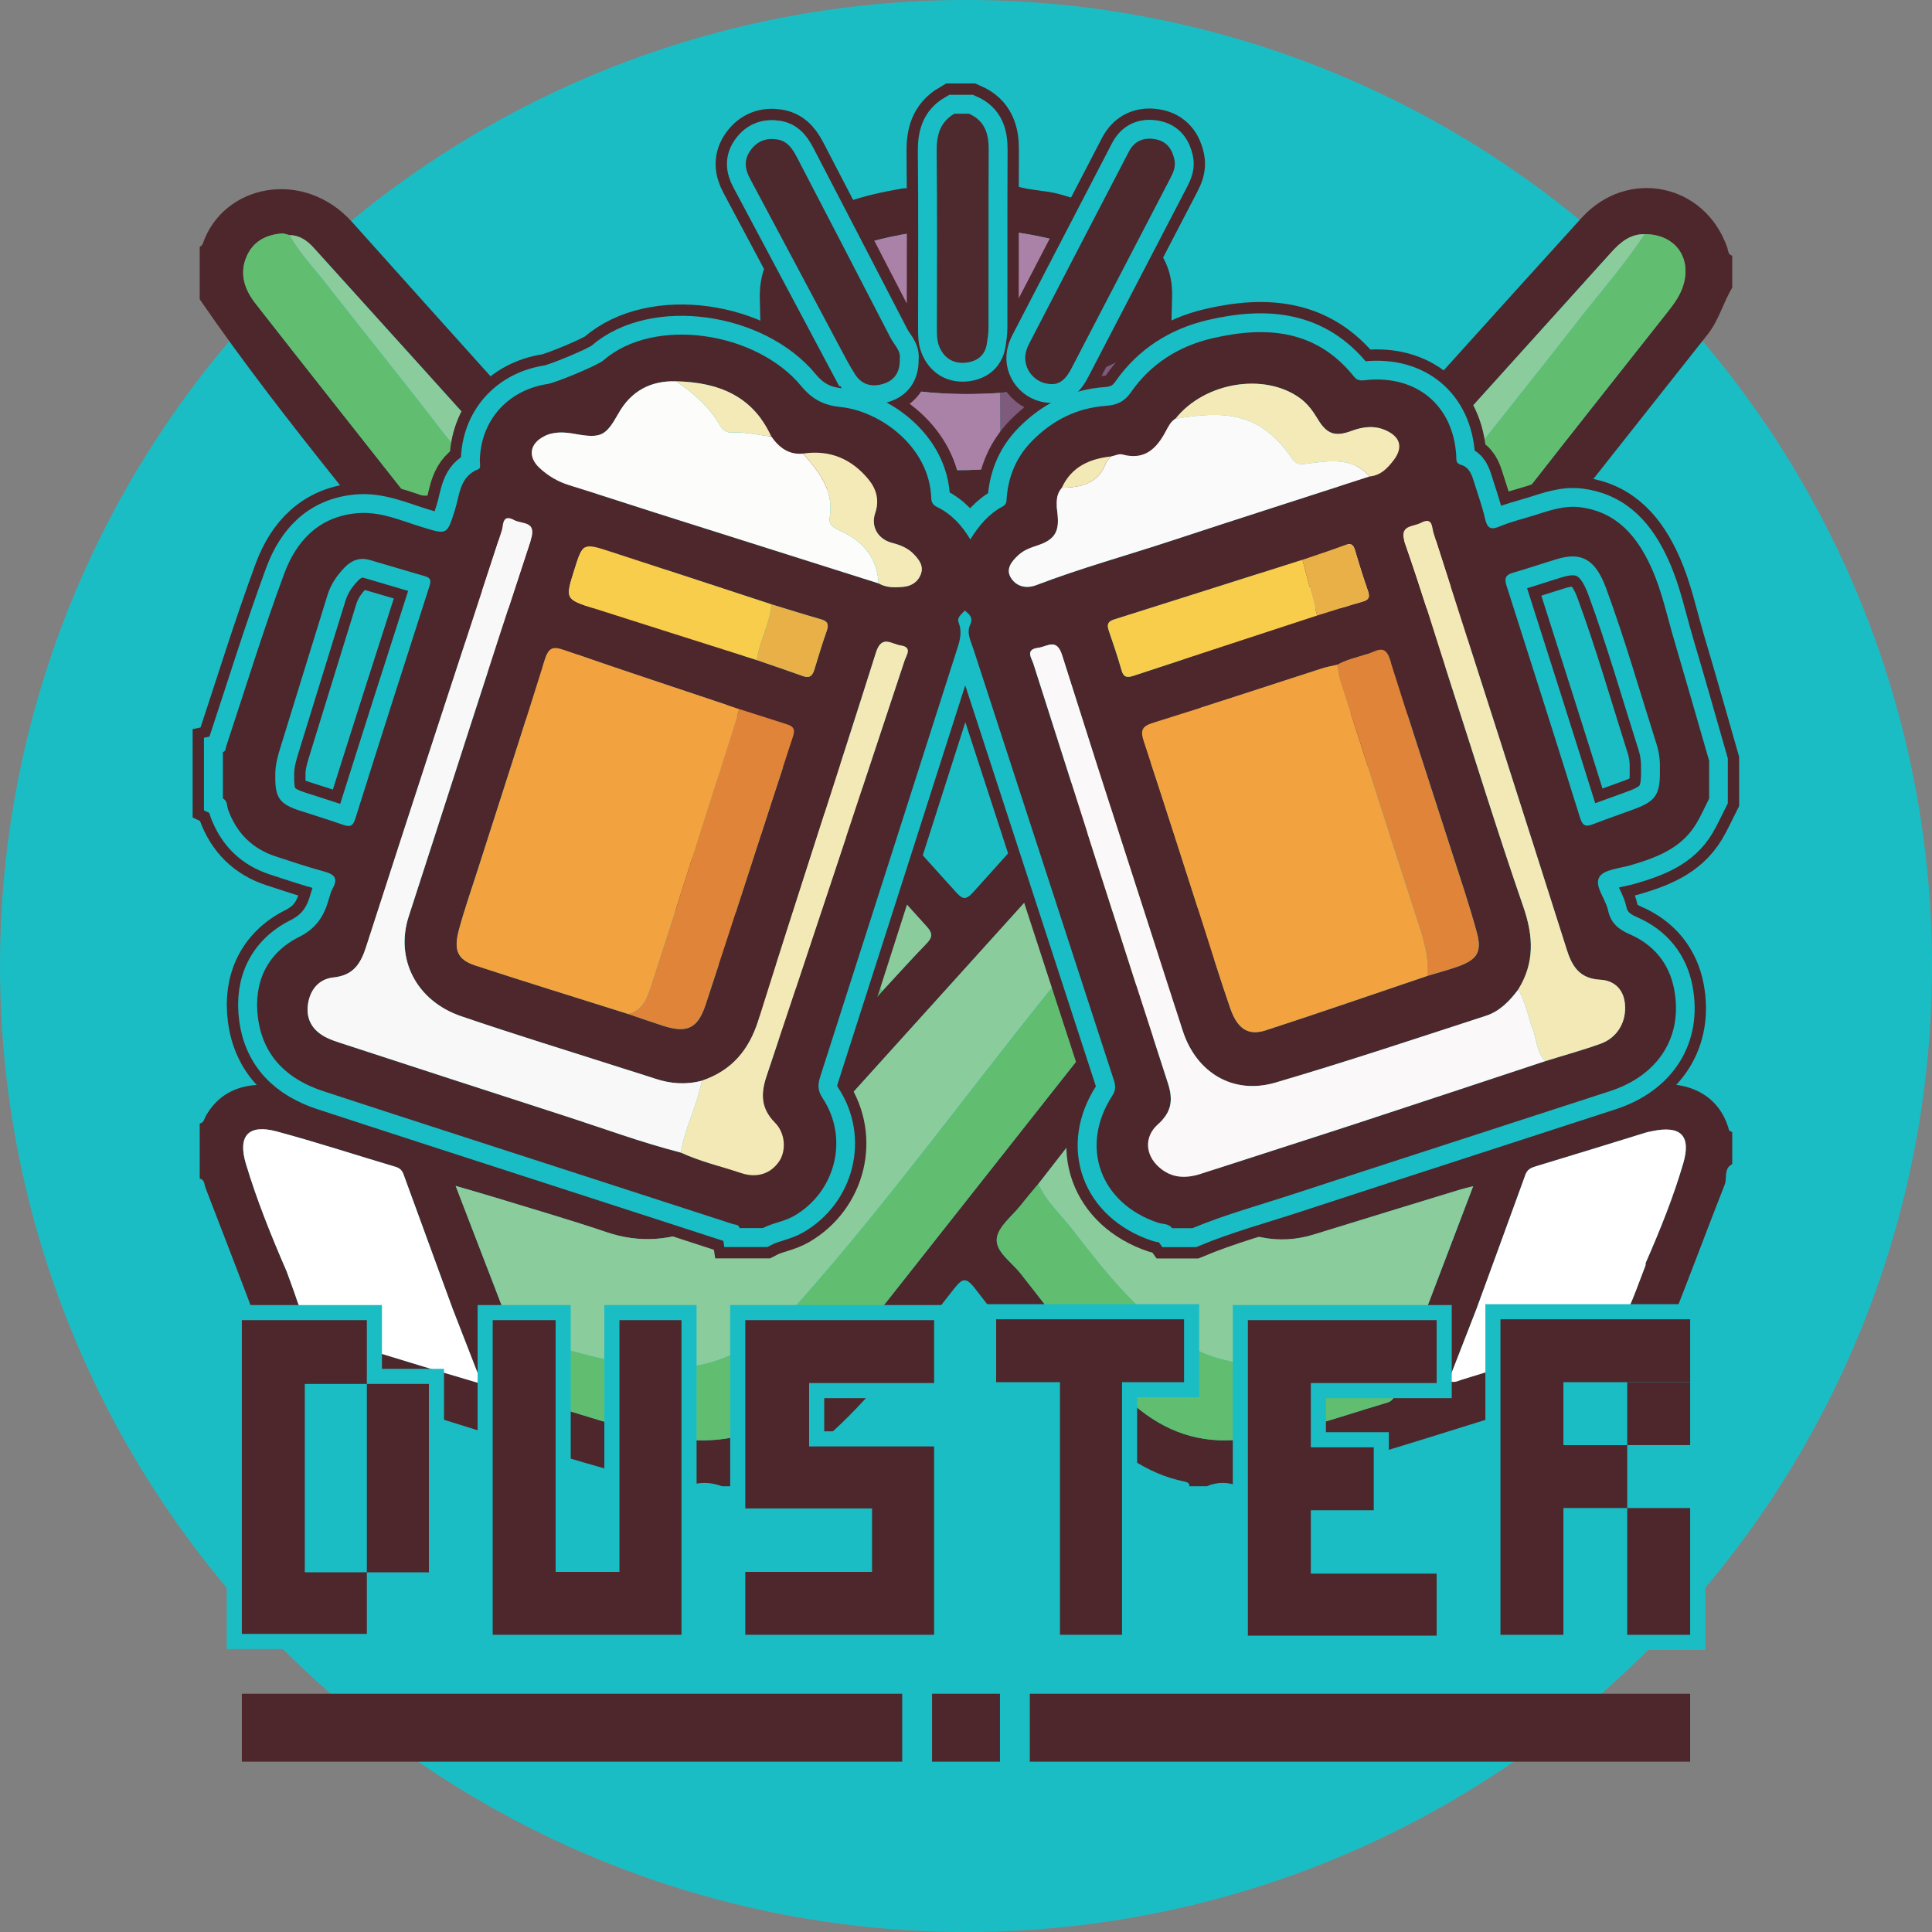 <svg version="1.1" id="Layer_1" xmlns="http://www.w3.org/2000/svg" x="0" y="0" viewBox="0 0 512 512"
     style="enable-background:new 0 0 512 512" xml:space="preserve"><rect x="0" y="0" width="512" height="512" fill="#808080" stroke="none"/><style>.st2{fill:#4d272b}.st3{fill:#8acc9b}.st4{fill:#61be70}.st5{fill:#fff}.st6{fill:#ab82a7}.st7{fill:#7e5a7c}.st8,.st9{fill:none;stroke:#4d272b;stroke-width:16;stroke-miterlimit:10}.st9{stroke:#19bdc5;stroke-width:10}.st11{fill:#f3a240}.st16{fill:#f3e9b6}.st17{fill:#e08439}.st18{fill:#f8cd4c}.st19{fill:#f4eab8}.st20{fill:#e9b048}.st21{fill:#4d282c}.st22{fill:none;stroke:#1bbdc5;stroke-width:8;stroke-miterlimit:10}</style>
    <circle cx="256" cy="256" r="256" style="fill:#1bbdc5" id="Layer_4"/>
    <g id="Logo_00000065769096085050545930000009779596061507104175_"><g id="Sticks_00000087370569899420242190000002593105627320055208_"><path class="st2" d="M52.93 312.34v-14.61c1.12-.18 1.18-1.21 1.6-1.96 2.72-4.79 6.83-7.47 12.29-8.14 4.4-.54 8.64.1 12.86 1.4 28.34 8.71 56.72 17.33 85.04 26.11 5.44 1.69 10.58 1.37 15.73-.67 3.7-1.47 7.06-3.57 10.32-5.85 8.2-5.73 13.89-13.94 20.87-20.88 2.03-2.02 1.78-3.27.13-5.33-12.47-15.61-24.77-31.36-37.26-46.96-2.74-3.42-3.15-6.54-.42-9.99 4.92-1.98 6.66-1.54 9.92 2.53 1.2 1.5 2.37 3.01 3.56 4.51 10.76 13.64 21.56 27.24 32.22 40.95 1.74 2.24 2.75 2.26 4.5.12 3.06-3.75 6.35-7.31 9.55-10.95 3.9-4.22 7.74-8.5 11.74-12.61 1.59-1.64 1.57-2.73.02-4.43-21.2-23.4-42.34-46.86-63.48-70.31-1.06-1.17-2.09-2.11-3.87-2.05-4.59.16-9.19.16-13.79.23H141c1.43 1.84 2.42 3.12 3.42 4.39 6.88 8.72 13.8 17.42 20.64 26.18 2.76 3.54 2.56 6-.47 9.49-3.88 2.11-6.74.8-9.29-2.47-9.47-12.11-19.19-24.02-28.51-36.23-24.43-31.99-51.05-62.28-73.87-95.51V65.45c.27-.25.67-.45.78-.76 5.37-15.88 26.78-20.19 39.68-5.77 53.05 59.28 106.52 118.2 159.78 177.3 1.83 2.03 2.66 2.56 4.8.17 31.84-35.46 63.8-70.82 95.73-106.2 21.8-24.15 43.57-48.34 65.44-72.44 12.15-13.4 32.72-9.14 38.62 7.88.27.78.16 1.86 1.31 2.13v8.46c-2.41 4.01-3.53 8.63-6.53 12.42-34.33 43.38-68.58 86.82-102.81 130.28-2.6 3.31-5.5 4.4-9.34 2.46-3.16-4.05-3.15-6.01.14-10.18 8.88-11.28 17.78-22.54 26.67-33.81.91-1.15 1.78-2.33 3.04-3.97h-37.89c-1.95-.35-2.64 1.31-3.61 2.38-40.1 44.4-80.16 88.84-120.28 133.21-6.26 6.92-13.79 12.24-22.29 16.07-8.25 3.71-16.64 4.43-25.4 1.46-9.7-3.29-19.55-6.12-29.34-9.13-3.23-.99-6.49-1.91-10.66-3.13 5.29 13.75 10.24 26.6 15.18 39.44 1.85 5.29 3.72 10.58 5.55 15.88.47 1.37 1.45 1.94 2.77 2.33 10.05 2.99 19.98 6.42 30.28 8.52 13.79 2.8 26.49 1.36 37.13-8.94 5.25-5.08 10.42-10.23 14.95-15.96 31.26-39.58 62.49-79.19 93.74-118.78 3.36-4.25 5.04-4.68 9.85-2.73 2.88 4.31 2.87 5.92-.3 9.95-10.06 12.78-20.1 25.58-30.28 38.26-1.72 2.15-2.09 3.49.07 5.61 3.65 3.58 6.99 7.49 10.38 11.34 5.13 5.84 11.11 10.58 18.06 14.07 6.2 3.11 12.46 4 19.25 1.59 7.33-2.6 14.87-4.61 22.31-6.88 21.53-6.55 43.02-13.22 64.59-19.61 9.53-2.82 20.83-.24 23.91 11.09.07.25.56.39.86.58v8.46c-2.34 1.18-1.29 3.64-2 5.44-4.91 12.45-9.52 25.02-14.52 37.44-3.07 7.62-8.54 12.88-16.71 15.09-4.43 1.2-8.79 2.67-13.19 3.98-23.1 6.91-45.94 14.66-69.27 20.8-3.48.92-7.31.44-10.46 2.62h-4.62c-2.82-1.17-5.64-1.21-8.46 0h-4.62c.02-.82-.55-1.09-1.2-1.22-10.5-2.1-18.44-8.43-25.92-15.59-11.27-10.77-20.21-23.48-29.76-35.67-2.47-3.16-3.41-2.48-5.52.17-9.64 12.12-18.56 24.84-29.81 35.63-7.89 7.56-16.37 13.93-27.48 15.83-.54.09-.97.25-1.08.85h-3.08c-3.08-1.13-6.15-1.23-9.23 0h-5.38c-.15-1.51-1.42-1.19-2.33-1.39-3.36-.74-6.78-1.26-10.1-2.18-25.6-7.07-50.74-15.7-76.29-22.92-10.11-2.85-16.79-8.65-20.44-18.34-4.32-11.46-8.75-22.88-13.15-34.31-.32-.87-.19-2.1-1.51-2.39zm103.98-151.29c2.47.42 4.93.42 7.4 0 1.33.27 2.66.46 3.97-.11.19.31.46.29.47-.05.01-.25-.29-.51-.45-.77-4.59-5.16-9.18-10.31-13.75-15.48-.7-.79-1.41-1.41-2.58-1.41-11.01.04-22.02.03-33.03.07-.98 0-1.49.43-.53 1.32 3.91 5.04 7.83 10.08 11.73 15.13.75.98 1.59 1.53 2.89 1.5 6.64-.14 13.27-.21 19.91-.3.55.02 1.09.05 1.64.07l.28.2.28-.19c.59.01 1.18.02 1.77.02zm186.05-.15c1.31.66 2.65.4 3.99.15 10.44.07 20.89.12 31.33.22 1.31.01 2.14-.58 2.88-1.53 3.89-5.04 7.79-10.06 11.69-15.1 1.31-2.06-.65-1.3-1.25-1.31-10.51-.06-21.02-.05-31.53-.11-1.39-.01-2.43.36-3.36 1.42-4.56 5.19-9.16 10.34-13.75 15.51-.15.25-.43.5-.41.74.02.33.27.32.41.01zm92.92-98.84c-3.81-.06-6.41 2.08-8.79 4.72-16.27 18.06-32.57 36.1-48.85 54.14-2.57 2.85-5.17 5.67-7.68 8.57-.4.46-2.28 1.57.28 1.71 9.71.05 19.43.02 29.14.22 2.59.05 4.19-.83 5.75-2.83 12.05-15.41 24.22-30.73 36.34-46.1 1.74-2.21 3.36-4.47 4.13-7.28 2-7.3-2.55-13.16-10.32-13.15zm-359.09.26c-.73-.16-1.48-.49-2.19-.44-4.11.33-7.46 2.1-9.18 5.96-2.07 4.61-.6 8.88 2.28 12.56 12.85 16.44 25.82 32.79 38.72 49.18.83 1.05 1.66 1.83 3.15 1.78 6.77-.21 13.55.34 20.32-.31 3.85.58 7.68.26 11.92.26-.55-1.02-.68-1.4-.92-1.67-19.26-21.36-38.52-42.73-57.82-64.06-1.65-1.8-3.64-3.22-6.28-3.26zM436.11 334.7c3.78-8.63 7.32-17.37 9.96-26.41 2.16-7.38-.7-10.12-8.27-8.52-.5.11-1.01.18-1.5.33-9.75 3-19.49 6.03-29.26 8.97-1.32.4-2.28.82-2.79 2.22-4.29 11.85-8.63 23.68-12.95 35.52-2.48 6.36-4.95 12.73-7.42 19.08 1.5.7 2.4.08 3.34-.22 8.55-2.62 17.07-5.31 25.66-7.81 16.88-4.92 15.8-2.86 23.15-22.42.09-.21.06-.48.08-.74zm-316.17 12.1c-4.33-11.85-8.67-23.7-12.99-35.55-.37-1.02-.94-1.67-2.08-2.01-10.52-3.12-20.96-6.55-31.56-9.4-7.43-2-10.37 1.13-8.15 8.54 2.93 9.77 6.76 19.23 10.82 28.59.9 2.52 1.87 5.02 2.7 7.56 2.04 6.3 6.39 9.8 12.73 11.49 8.01 2.12 15.9 4.69 23.85 7.06 3.86 1.15 7.72 2.29 12.44 3.69-2.8-7.23-5.28-13.6-7.76-19.97zm155.22-33.03c-1.55 1.86-3.13 3.7-4.63 5.6-2.29 2.91-6.04 5.71-6.38 8.85-.38 3.46 3.89 6.22 6.23 9.18 9.13 11.52 17.74 23.48 28.6 33.56 7.99 7.42 17.06 11.42 28.16 10.65 14.1-.98 27.15-6.01 40.51-9.92 1.28-.37 1.79-1.3 2.2-2.43 2.01-5.64 4.05-11.28 6.08-16.92 4.74-12.43 9.47-24.86 14.47-37.97-1.79.45-2.53.6-3.24.82-12.97 3.97-25.94 7.93-38.9 11.94-4.62 1.43-9.27 1.74-14.02.77-12.56-2.56-22.4-9.75-31.17-18.6-3.96-3.99-7.6-8.32-11.3-12.57-1.31-1.51-2.16-1.74-3.49.03-4.3 5.73-8.74 11.35-13.12 17.01z"/><path
            class="st3"
            d="M135.93 353.72c-4.94-12.84-9.89-25.69-15.18-39.44 4.17 1.22 7.43 2.13 10.66 3.13 9.79 3.01 19.64 5.85 29.34 9.13 8.76 2.97 17.16 2.25 25.4-1.46 8.51-3.83 16.04-9.15 22.29-16.07 40.12-44.38 80.18-88.81 120.28-133.21.97-1.07 1.66-2.73 3.61-2.38 4.82 1.08 9.8-.15 15.14.78-3.74 5.59-7.9 10.24-11.75 15.12-19.44 24.71-38.65 49.62-58.33 74.14-21.59 26.91-41.94 54.84-64.79 80.73-5.49 6.22-11.74 11.74-19.54 15.18-10.81 4.77-21.8 3.4-32.73.9-8.19-1.89-16.26-4.35-24.4-6.55z"/><path
            class="st4"
            d="M135.93 353.72c8.14 2.2 16.21 4.66 24.42 6.54 10.93 2.5 21.92 3.87 32.73-.9 7.8-3.44 14.06-8.97 19.54-15.18 22.85-25.89 43.19-53.81 64.79-80.73 19.68-24.52 38.88-49.43 58.33-74.14 3.85-4.89 8.01-9.53 11.75-15.12-5.34-.93-10.32.3-15.14-.78h37.89c-1.25 1.64-2.13 2.82-3.04 3.97l-26.67 33.81c-3.29 4.18-3.3 6.13-.14 10.18-3.39 4.22-6.79 8.44-10.18 12.66-4.81-1.95-6.5-1.52-9.85 2.73-31.25 39.59-62.48 79.19-93.74 118.78-4.53 5.74-9.71 10.88-14.95 15.96-10.64 10.31-23.34 11.75-37.13 8.94-10.31-2.1-20.23-5.53-30.28-8.52-1.32-.39-2.3-.96-2.77-2.33-1.84-5.3-3.71-10.58-5.56-15.87z"/><path
            class="st3"
            d="M275.16 313.77c4.39-5.66 8.83-11.28 13.12-17 1.33-1.77 2.18-1.54 3.49-.03 3.69 4.25 7.33 8.58 11.3 12.57 8.78 8.84 18.61 16.03 31.17 18.6 4.75.97 9.4.66 14.02-.77 12.96-4.01 25.93-7.97 38.9-11.94.72-.22 1.45-.37 3.24-.82-4.99 13.11-9.73 25.54-14.47 37.97-11.76 3.31-23.33 7.27-35.58 8.75-9.61 1.16-18.59-.07-26.76-5.31-11.92-7.64-20.62-18.52-29.11-29.57-3.14-4.11-7.14-7.6-9.32-12.45z"/><path
            class="st4"
            d="M275.16 313.77c2.18 4.85 6.18 8.33 9.34 12.45 8.48 11.05 17.19 21.93 29.11 29.57 8.17 5.24 17.15 6.47 26.76 5.31 12.24-1.48 23.82-5.44 35.58-8.75-2.03 5.64-4.07 11.28-6.08 16.92-.4 1.13-.92 2.06-2.2 2.43-13.35 3.91-26.41 8.94-40.51 9.92-11.1.77-20.17-3.24-28.16-10.65-10.85-10.08-19.47-22.03-28.6-33.56-2.35-2.96-6.61-5.72-6.23-9.18.34-3.15 4.08-5.94 6.38-8.85 1.48-1.91 3.06-3.75 4.61-5.61zM174.1 225.46c-3.16-3.99-6.33-7.97-9.49-11.96 3.03-3.49 3.23-5.96.47-9.49-6.84-8.76-13.75-17.45-20.64-26.18-1-1.27-1.99-2.55-3.42-4.39h23.46c2.78 5.37 7.12 9.57 10.79 14.27 11.05 14.15 22.36 28.09 33.32 42.31 8.4 10.89 17.37 21.33 25.27 32.6-3.2 3.64-6.49 7.2-9.55 10.95-1.75 2.15-2.76 2.13-4.5-.12-10.66-13.71-21.47-27.31-32.22-40.95-1.19-1.5-2.36-3.02-3.56-4.51-3.27-4.07-5.02-4.51-9.93-2.53z"/><path
            class="st3"
            d="M233.85 262.61c-7.9-11.27-16.88-21.71-25.27-32.6-10.96-14.22-22.27-28.16-33.32-42.31-3.67-4.7-8-8.9-10.79-14.27 4.6-.07 9.2-.07 13.79-.23 1.78-.06 2.81.88 3.87 2.05 21.14 23.45 42.28 46.91 63.48 70.31 1.54 1.7 1.57 2.79-.02 4.43-4 4.13-7.84 8.41-11.74 12.62z"/><path
            class="st4"
            d="M129.88 131.06c-6.77.65-13.55.1-20.32.31-1.49.05-2.33-.73-3.15-1.78C93.5 113.2 80.53 96.85 67.68 80.41c-2.88-3.69-4.34-7.95-2.28-12.56 1.73-3.86 5.07-5.62 9.18-5.96.72-.06 1.46.28 2.19.44 2.43 4.64 6.13 8.34 9.31 12.42 10 12.86 20.3 25.49 30.21 38.41 4.57 5.94 9.83 11.36 13.59 17.9zM435.88 62.06c7.78-.01 12.32 5.85 10.32 13.16-.77 2.81-2.38 5.07-4.13 7.28-12.12 15.36-24.29 30.68-36.34 46.1-1.57 2-3.16 2.89-5.75 2.83-9.71-.2-19.43-.17-29.15-.22 2.25-.75 4.58-.42 6.84-.29 3.11.17 5.1-.89 7.07-3.44 10.94-14.13 22.21-28.01 33.17-42.13 6.01-7.74 12.53-15.1 17.97-23.29z"/><path
            class="st5"
            d="M437.81 299.78c-.5.11-1.01.18-1.5.33-9.75 3-19.49 6.03-29.26 8.97-1.32.4-2.28.82-2.79 2.22-4.29 11.85-8.63 23.68-12.95 35.52-2.48 6.36-4.95 12.73-7.42 19.08 1.5.7 2.4.08 3.34-.22 8.55-2.62 17.07-5.31 25.66-7.81 16.88-4.92 15.8-2.86 23.15-22.42.09-.23.06-.5.08-.76 3.78-8.63 7.32-17.37 9.96-26.41 2.15-7.37-.7-10.11-8.27-8.5zM119.94 346.8c-4.33-11.85-8.67-23.7-12.99-35.55-.37-1.02-.94-1.67-2.08-2.01-10.52-3.12-20.96-6.55-31.56-9.4-7.43-2-10.37 1.13-8.15 8.54 2.93 9.77 6.76 19.23 10.82 28.58.9 2.52 1.87 5.02 2.7 7.56 2.04 6.3 6.39 9.8 12.73 11.49 8.01 2.12 15.9 4.69 23.85 7.06 3.86 1.15 7.72 2.29 12.44 3.69-2.8-7.22-5.28-13.59-7.76-19.96z"/><path
            class="st3"
            d="M435.88 62.06c-5.44 8.19-11.96 15.55-17.97 23.29-10.96 14.12-22.23 27.99-33.17 42.13-1.97 2.54-3.95 3.61-7.07 3.44-2.26-.13-4.59-.46-6.84.29-2.56-.14-.68-1.25-.28-1.71 2.52-2.9 5.11-5.72 7.68-8.57 16.29-18.04 32.58-36.08 48.85-54.14 2.39-2.65 4.99-4.79 8.8-4.73zM129.88 131.06c-3.76-6.54-9.02-11.96-13.58-17.91-9.91-12.92-20.21-25.55-30.21-38.41-3.17-4.08-6.88-7.78-9.31-12.42 2.64.03 4.63 1.46 6.28 3.28 19.3 21.33 38.56 42.69 57.82 64.06.24.27.36.65.92 1.67-4.24-.01-8.06.31-11.92-.27z"/><path
            class="st5"
            d="M391.6 143.34c-10.51-.06-21.02-.05-31.53-.11-1.39-.01-2.43.36-3.36 1.42-4.56 5.19-9.16 10.34-13.75 15.51-.15.25-.43.5-.41.74.03.32.27.32.42 0 1.31.66 2.65.4 3.99.15 10.44.07 20.89.12 31.33.22 1.31.01 2.14-.58 2.88-1.53 3.89-5.04 7.79-10.06 11.69-15.1 1.3-2.06-.66-1.3-1.26-1.3zM168.29 160.12c-4.59-5.16-9.18-10.31-13.75-15.48-.7-.79-1.41-1.41-2.58-1.41-11.01.04-22.02.03-33.03.07-.98 0-1.49.43-.53 1.32 3.91 5.04 7.83 10.08 11.73 15.13.75.98 1.59 1.53 2.89 1.5 6.64-.14 13.27-.21 19.91-.3.55.02 1.09.05 1.64.07l.28.2.28-.19h1.77c2.47.42 4.93.42 7.4 0 1.33.27 2.66.46 3.97-.11.19.31.46.29.47-.05.01-.23-.29-.49-.45-.75z"/></g>
        <g id="Puck_00000034771974082076122460000009736096489414423715_"><path class="st2" d="M267.38 48.52c4.28 2.09 9.1 1.71 13.58 2.98 8.05 2.29 15.83 5.03 22.25 10.67 4.99 4.38 7.62 9.68 7.41 16.52-.27 9.09-.37 18.2.02 27.28.37 8.65-3.56 14.68-10.21 19.41-7.78 5.53-16.68 8.29-25.96 9.72-17.82 2.75-35.44 2.19-52.54-4.26-4.21-1.59-8.14-3.71-11.69-6.49-5.89-4.63-9.12-10.43-8.88-18.19.28-8.96.29-17.94 0-26.9-.28-8.43 3.49-14.47 10.05-19.13 8.33-5.92 17.89-8.53 27.8-10.19 1.25-.21 2.91.39 3.56-1.41h6.15c4.62 1.24 9.23 1.2 13.85 0 1.53-.01 3.07-.01 4.61-.01zm-2.36 55.6c-12.45.85-24.75-.02-36.81-3.38-5.01-1.4-9.73-3.53-14.69-6.18 0 3.56.31 6.53-.06 9.41-.85 6.46 2.19 10.46 7.62 13.18 13.95 6.98 28.74 8.49 44.03 6.84 10.1-.59 19.71-2.85 28.31-8.43 2.49-1.62 4.82-3.53 4.89-6.88.08-3.71 0-7.41.05-11.12.03-1.93-.48-2.61-2.45-1.57-9.67 5.07-20.15 7.13-30.89 8.13zm16.19-15.64c5.58-1.13 10.63-3.4 14.75-7.37 3.3-3.17 3.29-6.05.03-9.21-3.72-3.6-8.21-5.9-13.28-7.06-1.31-.49-2.59-1.12-3.94-1.45-15.18-3.66-30.39-3.71-45.55.02-5.48 1.35-10.76 3.34-15.34 6.79-5.72 4.31-5.72 8.27-.03 12.52 2.47 1.85 5.2 3.22 8.06 4.37 9.15 3.67 18.75 5.04 28.51 5.11 9.09.08 18.16-.36 26.79-3.72z"/>
            <path class="st6"
                  d="M281.21 88.48c-8.63 3.36-17.7 3.8-26.78 3.73-9.76-.07-19.35-1.45-28.51-5.11-2.86-1.15-5.59-2.52-8.06-4.37-5.68-4.25-5.69-8.22.03-12.52 4.58-3.45 9.86-5.44 15.34-6.79 15.16-3.73 30.37-3.68 45.55-.02 1.35.33 2.63.96 3.94 1.45.12.62.08 1.34.4 1.83 4.32 6.75 3.64 13.16-1.21 19.31-.6.75-.72 1.59-.7 2.49zM265.1 123.99c-15.29 1.65-30.09.13-44.03-6.84-5.43-2.71-8.47-6.72-7.62-13.18.38-2.88.06-5.85.06-9.41 4.96 2.66 9.69 4.79 14.69 6.18 12.07 3.37 24.36 4.23 36.81 3.38l.09 19.87z"/>
            <path class="st7"
                  d="M265.1 123.99c-.03-6.62-.05-13.24-.08-19.87 10.75-1.01 21.22-3.06 30.89-8.14 1.96-1.03 2.47-.36 2.45 1.57-.05 3.71.03 7.42-.05 11.12-.07 3.36-2.4 5.26-4.89 6.88-8.61 5.59-18.23 7.85-28.32 8.44zM281.21 88.48c-.02-.9.1-1.74.7-2.5 4.85-6.15 5.53-12.56 1.21-19.31-.32-.49-.27-1.21-.4-1.83 5.06 1.16 9.55 3.46 13.28 7.06 3.26 3.16 3.26 6.05-.03 9.21-4.13 3.97-9.18 6.23-14.76 7.37z"/></g>
        <g id="Mug_Shadow_00000093879810112209059380000000639771863469709502_"><path class="st8" d="M443.71 169.89c-1.91-6.48-3.28-13.16-6.07-19.34-3.72-8.25-9.08-14.84-18.84-16.1-4.32-.56-8.32.91-12.34 2.17-3.04.95-6.18 1.68-9.1 2.93-2.59 1.1-3.3.22-3.86-2.18-.75-3.22-1.89-6.35-2.87-9.52-.61-1.98-1.26-4.01-3.52-4.66-1.42-.41-1.16-1.35-1.22-2.38-.77-13.35-10.53-21.49-24.01-20.05-1.15.12-2.14.25-3.06-.9-10.02-12.55-23.32-13.5-37.57-10.19-8.86 2.06-16.31 6.76-21.56 14.3-1.77 2.55-3.82 3.4-6.61 3.6-7.75.55-14.21 3.85-19.62 9.34-4.02 4.09-6.14 9.03-6.68 14.69-.09.99.11 2-1.07 2.63-3.7 1.97-6.32 5.07-8.59 8.74-2.26-3.77-5.01-6.74-8.82-8.59-1.01-.49-1.5-1.16-1.54-2.35-.46-13.75-13.72-23.08-23.93-24.13-4.43-.45-7.54-1.96-10.51-5.55-11.9-14.44-38.96-18.57-52.45-6.82-1.53 1.33-12.63 5.93-14.77 6.25-10.66 1.62-17.89 9.85-17.97 20.52-.01.77.35 1.77-.44 2.08-4.95 1.99-4.89 6.81-6.16 10.81-2.11 6.62-2 6.56-8.65 4.54-5.7-1.74-11.21-4.3-17.47-3.69-10.11.99-15.95 7.48-19.14 16.07-5.57 15.06-10.28 30.44-15.35 45.69-.19.58-.07 1.31-.87 1.53v12.31c1.25.61 1.02 1.97 1.38 2.97 2.24 6.18 6.41 10.35 12.66 12.39 4.24 1.39 8.48 2.81 12.79 3.98 2.58.7 3.78 1.69 2.31 4.39-.48.89-.78 1.89-1.06 2.87-1.26 4.46-3.2 7.73-7.94 10.11-8.4 4.22-12.1 12-10.85 21.44 1.35 10.23 7.87 16.3 17.34 19.41 21.45 7.03 42.94 13.95 64.42 20.91 14.68 4.76 29.37 9.5 44.04 14.28.66.21 1.61.09 1.83 1.09h6.15c2.64-1.39 5.66-1.71 8.3-3.24 11.02-6.39 14.59-20.59 7.55-31.19-1.3-1.96-1.34-3.51-.65-5.65 12.02-37.39 23.96-74.8 35.92-112.2.86-2.68 1.91-5.27.78-8.18-.55-1.43.83-2.22 1.63-3.2 1.22 1.04 2.32 1.84 1.4 3.84-.97 2.11.19 4.26.86 6.31 12.32 37.82 24.66 75.64 36.97 113.47.53 1.63 1.11 3.04-.13 4.96-8.76 13.48-3.22 28.55 12.12 33.67 1.24.41 2.8.17 3.72 1.44h5.38c8.89-3.7 18.19-6.21 27.33-9.2 27.75-9.09 55.56-18.04 83.32-27.09 12.89-4.2 19.38-14.48 17-26.99-1.31-6.89-5.47-11.85-11.79-14.59-3.12-1.35-5.04-3.1-5.73-6.34-.65-3.08-3.72-6.46-2.3-8.83 1.2-1.99 5.4-2.27 8.32-3.13 6.85-2.01 13.41-4.46 17.35-10.99 1.28-2.13 2.29-4.44 3.42-6.66v-10c-3.03-10.63-6.05-21.23-9.18-31.8zm-329.94-14.42c-6.6 20.5-13.16 41.01-19.63 61.56-.64 2.05-1.5 2.16-3.24 1.54-3.85-1.35-7.75-2.52-11.63-3.8-5.18-1.7-6.39-3.44-6.31-8.99-.14-3.26.93-6.3 1.86-9.34 3.95-12.92 8-25.8 11.96-38.72.89-2.9 2.52-5.27 4.6-7.4 1.85-1.9 4.01-2.67 6.58-1.94 4.9 1.41 9.76 2.91 14.66 4.31 1.66.48 1.61 1.32 1.15 2.78zm319.2 59.01c-3.59 1.33-7.22 2.55-10.78 3.94-1.88.73-2.76.57-3.46-1.67-6.42-20.58-12.97-41.11-19.53-61.64-.57-1.78-.24-2.75 1.68-3.3 3.92-1.12 7.79-2.45 11.69-3.63 6.29-1.9 10.13-.24 13.05 7.7 5.02 13.63 9.02 27.63 13.42 41.49.7 2.21.91 4.51.84 6.49.13 6.71-1.03 8.45-6.91 10.62z"/>
            <path class="st8"
                  d="M248.3 86.66c0 1.79-.07 3.58.67 5.29 1.27 2.94 3.64 4.39 6.68 4.17 3-.22 5.38-1.7 5.89-5.05.21-1.38.42-2.79.43-4.18.03-15.75-.03-31.51.05-47.26.02-4.24-1.05-7.68-5.24-9.51h-3.85c-3.87 2.28-4.73 5.76-4.69 10.05.16 15.5.06 31 .06 46.49zM222.32 91.56c1.38 2.59 2.73 5.2 4.3 7.67 1.84 2.88 4.69 3.44 7.73 2.4 2.82-.97 4.2-3.18 4.09-6.49.38-2.17-1.46-3.72-2.42-5.6-8.19-15.87-16.43-31.71-24.66-47.57-1.2-2.31-2.49-4.55-5.36-5.02-2.89-.47-5.29.4-7.06 2.83-1.81 2.48-1.58 4.9-.18 7.52 7.88 14.73 15.7 29.51 23.56 44.26zM278.52 101.78c2.48.17 4.11-1.62 5.37-4.04 8.76-16.86 17.55-33.72 26.3-50.58.77-1.48 1.43-3.06 1.06-4.78-.61-2.82-2-4.93-5.12-5.48-3.17-.56-5.53.53-7 3.36-8.83 16.97-17.65 33.95-26.45 50.94-.4.78-.72 1.65-.88 2.51-.73 3.97 2.37 7.96 6.72 8.07z"/></g>
        <g id="Mug_Shadow_00000078046293659411757480000000348203620436244907_"><path class="st9" d="M443.71 169.89c-1.91-6.48-3.28-13.16-6.07-19.34-3.72-8.25-9.08-14.84-18.84-16.1-4.32-.56-8.32.91-12.34 2.17-3.04.95-6.18 1.68-9.1 2.93-2.59 1.1-3.3.22-3.86-2.18-.75-3.22-1.89-6.35-2.87-9.52-.61-1.98-1.26-4.01-3.52-4.66-1.42-.41-1.16-1.35-1.22-2.38-.77-13.35-10.53-21.49-24.01-20.05-1.15.12-2.14.25-3.06-.9-10.02-12.55-23.32-13.5-37.57-10.19-8.86 2.06-16.31 6.76-21.56 14.3-1.77 2.55-3.82 3.4-6.61 3.6-7.75.55-14.21 3.85-19.62 9.34-4.02 4.09-6.14 9.03-6.68 14.69-.09.99.11 2-1.07 2.63-3.7 1.97-6.32 5.07-8.59 8.74-2.26-3.77-5.01-6.74-8.82-8.59-1.01-.49-1.5-1.16-1.54-2.35-.46-13.75-13.72-23.08-23.93-24.13-4.43-.45-7.54-1.96-10.51-5.55-11.9-14.44-38.96-18.57-52.45-6.82-1.53 1.33-12.63 5.93-14.77 6.25-10.66 1.62-17.89 9.85-17.97 20.52-.01.77.35 1.77-.44 2.08-4.95 1.99-4.89 6.81-6.16 10.81-2.11 6.62-2 6.56-8.65 4.54-5.7-1.74-11.21-4.3-17.47-3.69-10.11.99-15.95 7.48-19.14 16.07-5.57 15.06-10.28 30.44-15.35 45.69-.19.58-.07 1.31-.87 1.53v12.31c1.25.61 1.02 1.97 1.38 2.97 2.24 6.18 6.41 10.35 12.66 12.39 4.24 1.39 8.48 2.81 12.79 3.98 2.58.7 3.78 1.69 2.31 4.39-.48.89-.78 1.89-1.06 2.87-1.26 4.46-3.2 7.73-7.94 10.11-8.4 4.22-12.1 12-10.85 21.44 1.35 10.23 7.87 16.3 17.34 19.41 21.45 7.03 42.94 13.95 64.42 20.91 14.68 4.76 29.37 9.5 44.04 14.28.66.21 1.61.09 1.83 1.09h6.15c2.64-1.39 5.66-1.71 8.3-3.24 11.02-6.39 14.59-20.59 7.55-31.19-1.3-1.96-1.34-3.51-.65-5.65 12.02-37.39 23.96-74.8 35.92-112.2.86-2.68 1.91-5.27.78-8.18-.55-1.43.83-2.22 1.63-3.2 1.22 1.04 2.32 1.84 1.4 3.84-.97 2.11.19 4.26.86 6.31 12.32 37.82 24.66 75.64 36.97 113.47.53 1.63 1.11 3.04-.13 4.96-8.76 13.48-3.22 28.55 12.12 33.67 1.24.41 2.8.17 3.72 1.44h5.38c8.89-3.7 18.19-6.21 27.33-9.2 27.75-9.09 55.56-18.04 83.32-27.09 12.89-4.2 19.38-14.48 17-26.99-1.31-6.89-5.47-11.85-11.79-14.59-3.12-1.35-5.04-3.1-5.73-6.34-.65-3.08-3.72-6.46-2.3-8.83 1.2-1.99 5.4-2.27 8.32-3.13 6.85-2.01 13.41-4.46 17.35-10.99 1.28-2.13 2.29-4.44 3.42-6.66v-10c-3.03-10.63-6.05-21.23-9.18-31.8zm-329.94-14.42c-6.6 20.5-13.16 41.01-19.63 61.56-.64 2.05-1.5 2.16-3.24 1.54-3.85-1.35-7.75-2.52-11.63-3.8-5.18-1.7-6.39-3.44-6.31-8.99-.14-3.26.93-6.3 1.86-9.34 3.95-12.92 8-25.8 11.96-38.72.89-2.9 2.52-5.27 4.6-7.4 1.85-1.9 4.01-2.67 6.58-1.94 4.9 1.41 9.76 2.91 14.66 4.31 1.66.48 1.61 1.32 1.15 2.78zm319.2 59.01c-3.59 1.33-7.22 2.55-10.78 3.94-1.88.73-2.76.57-3.46-1.67-6.42-20.58-12.97-41.11-19.53-61.64-.57-1.78-.24-2.75 1.68-3.3 3.92-1.12 7.79-2.45 11.69-3.63 6.29-1.9 10.13-.24 13.05 7.7 5.02 13.63 9.02 27.63 13.42 41.49.7 2.21.91 4.51.84 6.49.13 6.71-1.03 8.45-6.91 10.62z"/>
            <path class="st9"
                  d="M248.3 86.66c0 1.79-.07 3.58.67 5.29 1.27 2.94 3.64 4.39 6.68 4.17 3-.22 5.38-1.7 5.89-5.05.21-1.38.42-2.79.43-4.18.03-15.75-.03-31.51.05-47.26.02-4.24-1.05-7.68-5.24-9.51h-3.85c-3.87 2.28-4.73 5.76-4.69 10.05.16 15.5.06 31 .06 46.49zM222.32 91.56c1.38 2.59 2.73 5.2 4.3 7.67 1.84 2.88 4.69 3.44 7.73 2.4 2.82-.97 4.2-3.18 4.09-6.49.38-2.17-1.46-3.72-2.42-5.6-8.19-15.87-16.43-31.71-24.66-47.57-1.2-2.31-2.49-4.55-5.36-5.02-2.89-.47-5.29.4-7.06 2.83-1.81 2.48-1.58 4.9-.18 7.52 7.88 14.73 15.7 29.51 23.56 44.26zM278.52 101.78c2.48.17 4.11-1.62 5.37-4.04 8.76-16.86 17.55-33.72 26.3-50.58.77-1.48 1.43-3.06 1.06-4.78-.61-2.82-2-4.93-5.12-5.48-3.17-.56-5.53.53-7 3.36-8.83 16.97-17.65 33.95-26.45 50.94-.4.78-.72 1.65-.88 2.51-.73 3.97 2.37 7.96 6.72 8.07z"/></g>
        <g id="Mugs_00000106114093232778965000000005989021846650753925_"><path class="st2" d="M316 325.48h-5.38c-.92-1.27-2.48-1.03-3.72-1.44-15.34-5.12-20.88-20.19-12.12-33.67 1.24-1.91.67-3.32.13-4.96-12.32-37.82-24.66-75.64-36.97-113.47-.67-2.05-1.83-4.2-.86-6.31.92-2-.18-2.8-1.4-3.84-.8.98-2.18 1.78-1.63 3.2 1.13 2.91.08 5.51-.78 8.18-11.96 37.41-23.9 74.82-35.92 112.21-.69 2.14-.65 3.69.65 5.65 7.04 10.61 3.47 24.81-7.55 31.19-2.64 1.53-5.66 1.85-8.3 3.24H196c-.23-1-1.18-.87-1.83-1.09-14.68-4.78-29.36-9.53-44.04-14.28-21.48-6.96-42.97-13.88-64.42-20.91-9.46-3.1-15.99-9.17-17.34-19.41-1.25-9.44 2.45-17.23 10.85-21.44 4.74-2.38 6.68-5.65 7.94-10.11.28-.98.57-1.98 1.06-2.87 1.47-2.69.27-3.69-2.31-4.39-4.31-1.17-8.54-2.59-12.79-3.98-6.25-2.04-10.42-6.21-12.66-12.39-.36-1-.13-2.36-1.38-2.97v-12.31c.8-.22.68-.95.87-1.53 5.06-15.25 9.77-30.63 15.35-45.69 3.18-8.59 9.02-15.08 19.14-16.07 6.26-.61 11.77 1.95 17.47 3.69 6.65 2.03 6.54 2.08 8.65-4.54 1.27-4 1.21-8.83 6.16-10.81.79-.32.44-1.31.44-2.08.08-10.67 7.31-18.9 17.97-20.52 2.14-.33 13.24-4.92 14.77-6.25 13.49-11.75 40.54-7.62 52.45 6.82 2.96 3.6 6.08 5.1 10.51 5.55 10.21 1.05 23.47 10.37 23.93 24.13.04 1.2.53 1.86 1.54 2.35 3.8 1.85 6.55 4.83 8.82 8.59 2.27-3.67 4.89-6.77 8.59-8.74 1.18-.63.97-1.63 1.07-2.63.53-5.66 2.66-10.61 6.68-14.69 5.4-5.5 11.87-8.79 19.62-9.34 2.79-.2 4.84-1.05 6.61-3.6 5.24-7.54 12.7-12.24 21.56-14.3 14.25-3.31 27.55-2.36 37.57 10.19.92 1.15 1.91 1.02 3.06.9 13.48-1.44 23.24 6.69 24.01 20.05.06 1.03-.19 1.97 1.22 2.38 2.27.65 2.91 2.68 3.52 4.66.98 3.17 2.12 6.3 2.87 9.52.56 2.39 1.27 3.28 3.86 2.18 2.92-1.24 6.06-1.97 9.1-2.93 4.02-1.26 8.02-2.73 12.34-2.17 9.76 1.27 15.12 7.85 18.84 16.1 2.78 6.18 4.15 12.86 6.07 19.34 3.12 10.57 6.14 21.17 9.2 31.76v10c-1.13 2.23-2.14 4.53-3.42 6.66-3.93 6.53-10.5 8.98-17.35 10.99-2.92.86-7.12 1.13-8.32 3.13-1.43 2.37 1.64 5.75 2.3 8.83.69 3.24 2.61 4.99 5.73 6.34 6.32 2.74 10.48 7.7 11.79 14.59 2.38 12.51-4.11 22.78-17 26.99-27.77 9.06-55.57 18-83.32 27.09-9.16 3.02-18.46 5.53-27.35 9.23zM200.57 174.93c4.08 1.41 8.18 2.79 12.25 4.25 1.82.66 2.53-.2 3.01-1.77 1.04-3.42 2.07-6.84 3.26-10.2.59-1.68.31-2.56-1.47-3.07-4.4-1.26-8.78-2.64-13.16-3.97-14.19-4.65-28.38-9.32-42.58-13.94-7.4-2.41-7.41-2.38-9.69 4.88-2.4 7.64-2.41 7.68 5.31 10.15 14.34 4.58 28.71 9.12 43.07 13.67zm148.49-11.81c4-1.24 7.98-2.54 12.01-3.68 1.6-.45 2.03-1.12 1.48-2.73-1.25-3.6-2.4-7.24-3.47-10.91-.48-1.66-1.23-1.88-2.78-1.3-3.68 1.38-7.42 2.58-11.13 3.85-16.66 5.29-33.32 10.59-49.99 15.85-1.62.51-1.86 1.39-1.36 2.86 1.19 3.5 2.4 7.01 3.4 10.57.53 1.91 1.51 2.01 3.1 1.49 16.25-5.35 32.5-10.67 48.74-16zm-54.6-42.16c-5.73.62-10.51 2.73-13.08 8.32-1.8 2.07-1.43 4.49-1.14 6.92.55 4.72-.78 6.86-5.27 8.34-1.83.6-3.61 1.22-5.07 2.56-1.8 1.65-3.43 3.65-2.03 5.98 1.44 2.37 4.07 3.02 6.77 1.98 11.8-4.51 23.98-7.86 35.96-11.81 17.42-5.74 34.89-11.32 52.34-16.97 2.96-.26 4.78-2.2 6.42-4.37 2.45-3.24 1.8-6.01-1.85-7.74-3.09-1.46-6.18-1.16-9.3.01-4.39 1.65-6.6.88-8.98-3.08-1.26-2.1-2.64-4.04-4.65-5.52-9.38-6.92-25.34-4.34-33.07 5.39-1.24.78-1.89 2.04-2.54 3.27-2.46 4.66-5.65 7.83-11.54 6.21-.88-.25-1.97.32-2.97.51zm-115.3-19.91c-6.76-.23-11.95 2.63-15.23 8.44-3.41 6.04-4.57 6.76-11.61 5.49-2.8-.5-5.61-.68-8.25.69-3.79 1.97-4.23 5.44-1.08 8.36 2.27 2.11 4.86 3.63 7.88 4.56 7.68 2.36 15.3 4.89 22.95 7.32 19.67 6.24 39.35 12.45 59.02 18.68 1.99 1.15 4.16 1.12 6.35.94 2.21-.18 3.97-1.21 4.79-3.29.88-2.24-.44-3.95-1.89-5.44-1.55-1.6-3.56-2.38-5.71-2.94-3.71-.96-5.7-4.28-4.46-7.91 1.18-3.45.29-6.39-1.78-8.92-4.45-5.43-10.23-7.9-17.32-6.84-3.83.36-6.4-1.63-8.45-4.57-4.95-10.81-14.14-14.31-25.21-14.57zM409.54 281.2c4.87-1.52 9.8-2.87 14.59-4.59 4.54-1.63 6.94-5.89 6.48-10.61-.39-3.96-2.95-6.17-6.52-6.36-5.36-.29-7.41-3.34-8.87-7.92-11.69-36.85-23.51-73.65-35.32-110.46-.49-1.52-.17-4.38-3.35-2.71-2.19 1.15-5.93.5-4.23 5.37 4.34 12.4 8.16 24.98 12.19 37.48 6.35 19.67 12.45 39.42 19.2 58.95 2.69 7.79 3 14.86-1.4 21.92-2.26 3.02-4.91 5.75-8.52 6.93-18.56 6.03-37.08 12.22-55.81 17.71-11.25 3.3-20.99-2.66-24.57-13.77-10.68-33.15-21.47-66.26-31.94-99.47-1.48-4.69-3.9-2.31-6.32-2-3.56.45-1.79 2.7-1.31 4.21 11.82 37.07 23.63 74.14 35.65 111.15 1.47 4.52.96 7.74-2.62 10.9-3.73 3.28-3.45 8.09.24 11.38 3.33 2.97 7.09 3.08 11.13 1.77 13.83-4.5 27.69-8.91 41.51-13.43 16.62-5.45 33.2-10.97 49.79-16.45zm-223.5 5.19c-4.2 1.13-8.34.83-12.44-.54-2.78-.93-5.59-1.77-8.39-2.67-14.34-4.6-28.74-9-42.99-13.87-11.95-4.09-17.52-15.27-13.9-26.44 10.79-33.25 21.41-66.56 32.36-99.76 1.7-5.15-2.32-4.15-4.41-5.29-3.23-1.76-2.83 1.43-3.29 2.81-12.05 36.73-24.08 73.47-35.94 110.26-1.48 4.59-3.43 7.6-8.69 8.15-3.94.41-6.28 3.4-6.76 7.33-.49 3.99 1.42 6.88 5 8.63 1.14.56 2.35.98 3.56 1.37 19.65 6.41 39.3 12.83 58.97 19.17 10.43 3.36 20.71 7.19 31.34 9.91 5.11 2.35 10.59 3.63 15.89 5.43 4.17 1.41 7.86.23 10.11-3.07 1.91-2.8 1.73-7.45-1.12-10.3-3.73-3.74-3.76-7.64-2.21-12.3 12.27-36.69 24.44-73.41 36.58-110.13.47-1.41 2.16-3.57-1.07-4.02-2.35-.33-4.99-2.91-6.5 1.86-10.27 32.51-20.93 64.89-31.15 97.41-2.5 8.01-7.09 13.38-14.95 16.06zm9.9-98.46c-15.5-5.21-31.04-10.31-46.48-15.7-3.11-1.08-4.11-.46-5.06 2.56-5.8 18.54-11.79 37.01-17.72 55.51-1.71 5.36-3.58 10.67-5.05 16.09-1.47 5.41-.38 7.93 4.32 9.46 13.47 4.42 27.03 8.59 40.55 12.86 3.01 1.03 6.02 2.09 9.04 3.07 6.44 2.09 9.34.9 11.46-5.53 7.81-23.68 15.4-47.44 23.18-71.13.71-2.15-.16-2.71-1.83-3.24-4.15-1.28-8.28-2.63-12.41-3.95zm182.38 70.67c2.8-.86 5.66-1.58 8.4-2.6 4.77-1.78 6.04-3.83 4.66-8.89-2.02-7.39-4.48-14.65-6.83-21.95-5.4-16.79-10.9-33.54-16.2-50.36-.82-2.6-1.87-3.18-4.27-2.14-3.15 1.37-6.64 1.79-9.67 3.51-1.36.32-2.75.55-4.08.98-14.84 4.79-29.65 9.71-44.54 14.33-3 .93-3.7 1.87-2.69 4.93 5.31 16.01 10.4 32.1 15.58 48.16 2.43 7.54 4.76 15.12 7.35 22.61 1.9 5.49 4.75 7.38 9.45 5.85 14.32-4.65 28.56-9.6 42.84-14.43zm61.57-54.75c.07-1.97-.14-4.28-.84-6.49-4.4-13.85-8.4-27.86-13.42-41.49-2.92-7.94-6.76-9.6-13.05-7.7-3.91 1.18-7.77 2.51-11.69 3.63-1.92.55-2.24 1.52-1.68 3.3 6.55 20.53 13.11 41.06 19.53 61.64.7 2.24 1.58 2.4 3.46 1.67 3.57-1.38 7.19-2.61 10.78-3.94 5.87-2.16 7.03-3.9 6.91-10.62zm-366.93 1.93c-.08 5.54 1.13 7.28 6.31 8.99 3.87 1.27 7.78 2.45 11.63 3.8 1.75.61 2.6.5 3.24-1.54 6.46-20.54 13.03-41.06 19.63-61.56.47-1.46.52-2.29-1.15-2.77-4.9-1.4-9.76-2.91-14.66-4.31-2.56-.74-4.73.04-6.58 1.94-2.08 2.14-3.71 4.5-4.6 7.4-3.96 12.92-8.01 25.8-11.96 38.72-.93 3.03-2 6.07-1.86 9.33z"/>
            <path d="M256.77 30.13c4.19 1.83 5.26 5.27 5.24 9.51-.07 15.75-.02 31.51-.05 47.26 0 1.39-.21 2.8-.43 4.18-.51 3.35-2.89 4.83-5.89 5.05-3.04.22-5.41-1.23-6.68-4.17-.73-1.7-.67-3.5-.67-5.29.01-15.5.1-31-.06-46.49-.05-4.28.82-7.77 4.69-10.05h3.85z"
                  style="fill:#4e292d"/>
            <path class="st11"
                  d="M378.32 258.6c-14.28 4.83-28.52 9.78-42.85 14.43-4.7 1.53-7.54-.36-9.45-5.85-2.6-7.49-4.92-15.07-7.35-22.61-5.18-16.06-10.27-32.15-15.58-48.16-1.01-3.06-.31-4 2.69-4.93 14.9-4.62 29.7-9.54 44.54-14.33 1.33-.43 2.72-.66 4.08-.98.25 1.37.36 2.79.78 4.1 6.99 21.87 13.98 43.74 21.08 65.58 1.36 4.19 2.4 8.34 2.06 12.75zM166.49 268.72c-13.52-4.27-27.07-8.44-40.55-12.86-4.69-1.54-5.78-4.05-4.32-9.46 1.47-5.42 3.34-10.74 5.05-16.09 5.92-18.5 11.92-36.97 17.72-55.51.95-3.02 1.95-3.64 5.06-2.56 15.44 5.39 30.98 10.49 46.48 15.7-.48 1.59-.95 3.18-1.45 4.76-7.25 22.78-14.44 45.57-21.82 68.31-1.03 3.16-2.15 6.71-6.17 7.71z"/>
            <path d="M180.45 305.45c-10.63-2.73-20.91-6.55-31.34-9.91-19.67-6.34-39.32-12.77-58.97-19.17-1.21-.39-2.42-.82-3.56-1.37-3.58-1.75-5.48-4.64-5-8.63.48-3.93 2.82-6.92 6.76-7.33 5.27-.55 7.22-3.56 8.69-8.15 11.86-36.79 23.89-73.53 35.94-110.26.45-1.38.05-4.57 3.29-2.81 2.09 1.14 6.11.14 4.41 5.29-10.95 33.2-21.57 66.51-32.36 99.76-3.62 11.17 1.95 22.36 13.9 26.44 14.24 4.87 28.65 9.27 42.99 13.87 2.79.9 5.61 1.74 8.39 2.67 4.1 1.37 8.24 1.67 12.44.54-.34 1.36-.64 2.72-1.03 4.07-1.46 5.01-3.76 9.77-4.55 14.99z"
                  style="fill:#f9f8f8"/>
            <path d="M409.54 281.2c-16.59 5.48-33.17 11-49.77 16.44-13.82 4.52-27.68 8.93-41.51 13.43-4.05 1.32-7.81 1.2-11.13-1.77-3.69-3.29-3.96-8.1-.24-11.38 3.58-3.16 4.09-6.38 2.62-10.9-12.02-37.01-23.83-74.08-35.65-111.15-.48-1.51-2.25-3.76 1.31-4.21 2.42-.31 4.84-2.69 6.32 2 10.48 33.21 21.27 66.32 31.94 99.47 3.58 11.1 13.32 17.07 24.57 13.77 18.73-5.49 37.25-11.68 55.81-17.71 3.61-1.17 6.26-3.9 8.52-6.92 2.01 3.15 2.48 6.86 3.81 10.25 1.13 2.9 1.02 6.28 3.4 8.68z"
                  style="fill:#faf8f8"/>
            <path d="M232.85 154.6c-19.67-6.22-39.35-12.44-59.02-18.68-7.65-2.43-15.28-4.96-22.95-7.32-3.01-.93-5.6-2.45-7.88-4.56-3.15-2.92-2.7-6.39 1.08-8.36 2.63-1.37 5.44-1.2 8.25-.69 7.04 1.27 8.2.55 11.61-5.49 3.28-5.81 8.46-8.67 15.23-8.44 4.61 3.08 8.72 6.67 11.54 11.53.76 1.31 1.82 2.16 3.41 2.05 3.48-.24 6.84.73 10.27 1 2.05 2.94 4.61 4.93 8.45 4.57 4.23 4.86 8.2 9.8 7.05 16.93-.37 2.3 1.47 2.9 3.13 3.68 5.83 2.74 9.43 7.13 9.83 13.78z"
                  style="fill:#fcfcfb"/>
            <path d="M362.95 126.27c-17.45 5.65-34.92 11.23-52.34 16.97-11.98 3.95-24.16 7.3-35.96 11.81-2.7 1.03-5.34.39-6.77-1.98-1.41-2.32.23-4.33 2.03-5.98 1.46-1.34 3.24-1.95 5.07-2.56 4.49-1.48 5.82-3.62 5.27-8.34-.28-2.43-.65-4.85 1.14-6.92 5.06-.11 9.65-1.01 11.68-6.56.24-.67.92-1.17 1.4-1.76.99-.19 2.09-.77 2.96-.52 5.9 1.63 9.09-1.55 11.54-6.21.65-1.23 1.3-2.49 2.54-3.27.88-.13 1.76-.25 2.64-.38 12.17-1.76 20.57-.24 28.24 10.92 1.36 1.97 2.76 1.53 4.6 1.3 5.69-.7 11.5-1.6 15.96 3.48z"
                  style="fill:#fbfafa"/>
            <path class="st16"
                  d="M409.54 281.2c-2.39-2.4-2.27-5.78-3.41-8.67-1.33-3.4-1.81-7.11-3.81-10.25 4.4-7.06 4.09-14.14 1.4-21.93-6.75-19.53-12.85-39.29-19.2-58.95-4.04-12.5-7.85-25.09-12.19-37.48-1.7-4.87 2.04-4.22 4.23-5.37 3.18-1.67 2.86 1.19 3.35 2.71 11.81 36.81 23.62 73.61 35.32 110.46 1.45 4.58 3.51 7.63 8.87 7.92 3.57.19 6.12 2.4 6.52 6.36.47 4.72-1.94 8.98-6.48 10.61-4.8 1.72-9.73 3.07-14.6 4.59zM180.45 305.45c.78-5.22 3.09-9.98 4.55-15 .39-1.34.69-2.71 1.03-4.07 7.87-2.68 12.45-8.05 14.97-16.07 10.21-32.52 20.88-64.9 31.15-97.41 1.51-4.77 4.15-2.19 6.5-1.86 3.23.45 1.54 2.61 1.07 4.02-12.15 36.73-24.31 73.45-36.58 110.13-1.56 4.65-1.53 8.55 2.21 12.3 2.84 2.85 3.03 7.5 1.12 10.3-2.25 3.3-5.95 4.49-10.11 3.07-5.32-1.77-10.79-3.06-15.91-5.41z"/>
            <path class="st17"
                  d="M166.49 268.72c4.02-1 5.14-4.55 6.17-7.73 7.38-22.74 14.57-45.53 21.82-68.31.5-1.58.97-3.17 1.45-4.76 4.14 1.32 8.27 2.66 12.41 3.96 1.67.52 2.53 1.09 1.83 3.24-7.78 23.69-15.37 47.45-23.18 71.13-2.12 6.43-5.02 7.62-11.46 5.53-3.02-.97-6.02-2.03-9.04-3.06zM378.32 258.6c.33-4.41-.71-8.57-2.06-12.74-7.09-21.84-14.09-43.71-21.08-65.58-.42-1.32-.53-2.73-.78-4.1 3.03-1.72 6.52-2.14 9.67-3.51 2.4-1.04 3.45-.47 4.27 2.14 5.3 16.82 10.81 33.57 16.2 50.36 2.35 7.29 4.81 14.56 6.83 21.95 1.39 5.06.12 7.11-4.66 8.89-2.73 1.01-5.59 1.73-8.39 2.59z"/>
            <path class="st18"
                  d="M349.06 163.12c-16.25 5.33-32.5 10.64-48.74 15.99-1.59.52-2.57.42-3.1-1.49-1-3.56-2.21-7.06-3.4-10.57-.5-1.47-.26-2.35 1.36-2.86 16.67-5.26 33.33-10.56 49.99-15.85 1.3 4.94 2.6 9.86 3.89 14.78zM200.57 174.93c-14.36-4.56-28.72-9.09-43.07-13.68-7.72-2.47-7.71-2.51-5.31-10.15 2.28-7.25 2.29-7.29 9.69-4.88 14.2 4.62 28.39 9.29 42.58 13.94-.44 5.16-3.22 9.69-3.89 14.77z"/>
            <path class="st19"
                  d="M362.95 126.27c-4.46-5.08-10.27-4.18-15.95-3.46-1.84.23-3.24.68-4.6-1.3-7.67-11.16-16.07-12.69-28.24-10.92-.88.13-1.76.25-2.64.38 7.72-9.73 23.68-12.31 33.07-5.39 2.01 1.48 3.39 3.42 4.65 5.52 2.38 3.96 4.58 4.73 8.98 3.08 3.13-1.17 6.22-1.48 9.3-.01 3.65 1.73 4.3 4.49 1.85 7.74-1.64 2.16-3.47 4.1-6.42 4.36zM232.85 154.6c-.4-6.65-4-11.04-9.83-13.79-1.66-.78-3.5-1.38-3.13-3.68 1.15-7.13-2.82-12.07-7.05-16.93 7.09-1.06 12.87 1.42 17.32 6.84 2.07 2.52 2.95 5.47 1.78 8.92-1.24 3.62.75 6.94 4.46 7.91 2.15.56 4.15 1.33 5.71 2.94 1.45 1.5 2.78 3.2 1.89 5.44-.82 2.08-2.58 3.11-4.79 3.29-2.2.18-4.37.21-6.36-.94z"/>
            <path class="st20"
                  d="M200.57 174.93c.67-5.08 3.45-9.61 3.89-14.76 4.39 1.33 8.76 2.71 13.16 3.97 1.78.51 2.06 1.39 1.47 3.07-1.19 3.36-2.22 6.79-3.26 10.2-.48 1.57-1.19 2.43-3.01 1.77-4.07-1.46-8.17-2.84-12.25-4.25zM349.06 163.12c-1.3-4.92-2.59-9.84-3.89-14.77 3.71-1.27 7.46-2.48 11.13-3.85 1.55-.58 2.3-.35 2.78 1.3 1.06 3.66 2.22 7.3 3.47 10.91.56 1.61.13 2.27-1.48 2.73-4.02 1.14-8.01 2.45-12.01 3.68z"/>
            <path class="st19"
                  d="M204.38 115.63c-3.43-.26-6.79-1.24-10.27-1-1.59.11-2.65-.73-3.41-2.05-2.82-4.87-6.93-8.46-11.54-11.53 11.07.26 20.26 3.76 25.22 14.58z"/>
            <path class="st16"
                  d="M294.46 120.96c-.48.58-1.15 1.09-1.4 1.76-2.03 5.56-6.62 6.45-11.68 6.56 2.57-5.59 7.36-7.7 13.08-8.32z"/>
            <path class="st21"
                  d="M238.44 95.14c.12 3.31-1.26 5.52-4.09 6.49-3.04 1.04-5.89.48-7.73-2.4-1.58-2.47-2.92-5.08-4.3-7.67-7.86-14.75-15.68-29.52-23.57-44.25-1.4-2.62-1.63-5.04.18-7.52 1.78-2.43 4.17-3.3 7.06-2.83 2.87.47 4.16 2.71 5.36 5.02 8.23 15.85 16.47 31.69 24.66 47.57.97 1.87 2.8 3.42 2.43 5.59zM278.52 101.78c-4.36-.11-7.45-4.1-6.72-8.08.16-.86.48-1.73.88-2.51 8.8-16.99 17.61-33.97 26.45-50.94 1.47-2.83 3.83-3.91 7-3.36 3.12.55 4.51 2.66 5.12 5.48.37 1.72-.29 3.3-1.06 4.78-8.76 16.87-17.54 33.72-26.3 50.58-1.26 2.43-2.89 4.22-5.37 4.05z"/></g></g>
    <g id="DUSTER_00000036213225882116930820000016061990043945043375_"><g id="DUSTER_Shadow"><path class="st22" d="M64.09 349.85h33.13v16.91H80.77v49.91h16.45V433H64.09zM97.22 366.76h16.45v49.92H97.22zM130.57 349.85h16.68v66.71h16.91v-66.71h16.44v83.39h-50.03zM197.51 349.85h50.04v16.67h-33.13v16.8h33.13v49.92h-50.04v-16.68h33.59v-16.8h-33.59zM263.99 349.62h49.8v16.67h-16.44v66.95H280.9v-66.95h-16.91zM330.7 349.85h50.03v16.67h-33.35v17.03h16.68v16.68h-16.68v16.79h33.35v16.45H330.7zM397.64 349.62h50.27v16.67h-33.59v16.68h16.91v16.68h16.68v33.59h-16.68v-33.59h-16.91v33.59h-16.68z"/><path
            class="st22" d="M431.23 366.29h16.68v16.68h-16.68z"/></g>
        <g id="DUSTER"><path class="st2" d="M64.09 349.85h33.13v16.91H80.77v49.91h16.45V433H64.09zM97.22 366.76h16.45v49.92H97.22zM130.57 349.85h16.68v66.71h16.91v-66.71h16.44v83.39h-50.03zM197.51 349.85h50.04v16.67h-33.13v16.8h33.13v49.92h-50.04v-16.68h33.59v-16.8h-33.59zM263.99 349.62h49.8v16.67h-16.44v66.95H280.9v-66.95h-16.91zM330.7 349.85h50.03v16.67h-33.35v17.03h16.68v16.68h-16.68v16.79h33.35v16.45H330.7zM397.64 349.62h50.27v16.67h-33.59v16.68h16.91v16.68h16.68v33.59h-16.68v-33.59h-16.91v33.59h-16.68z"/>
            <path class="st2" d="M431.23 366.29h16.68v16.68h-16.68z"/></g></g>
    <g id="Underline"><path class="st2" d="M64.09 448.86h175v18h-175zM272.91 448.86h175v18h-175zM247 448.86h18v18h-18z"/></g></svg>
